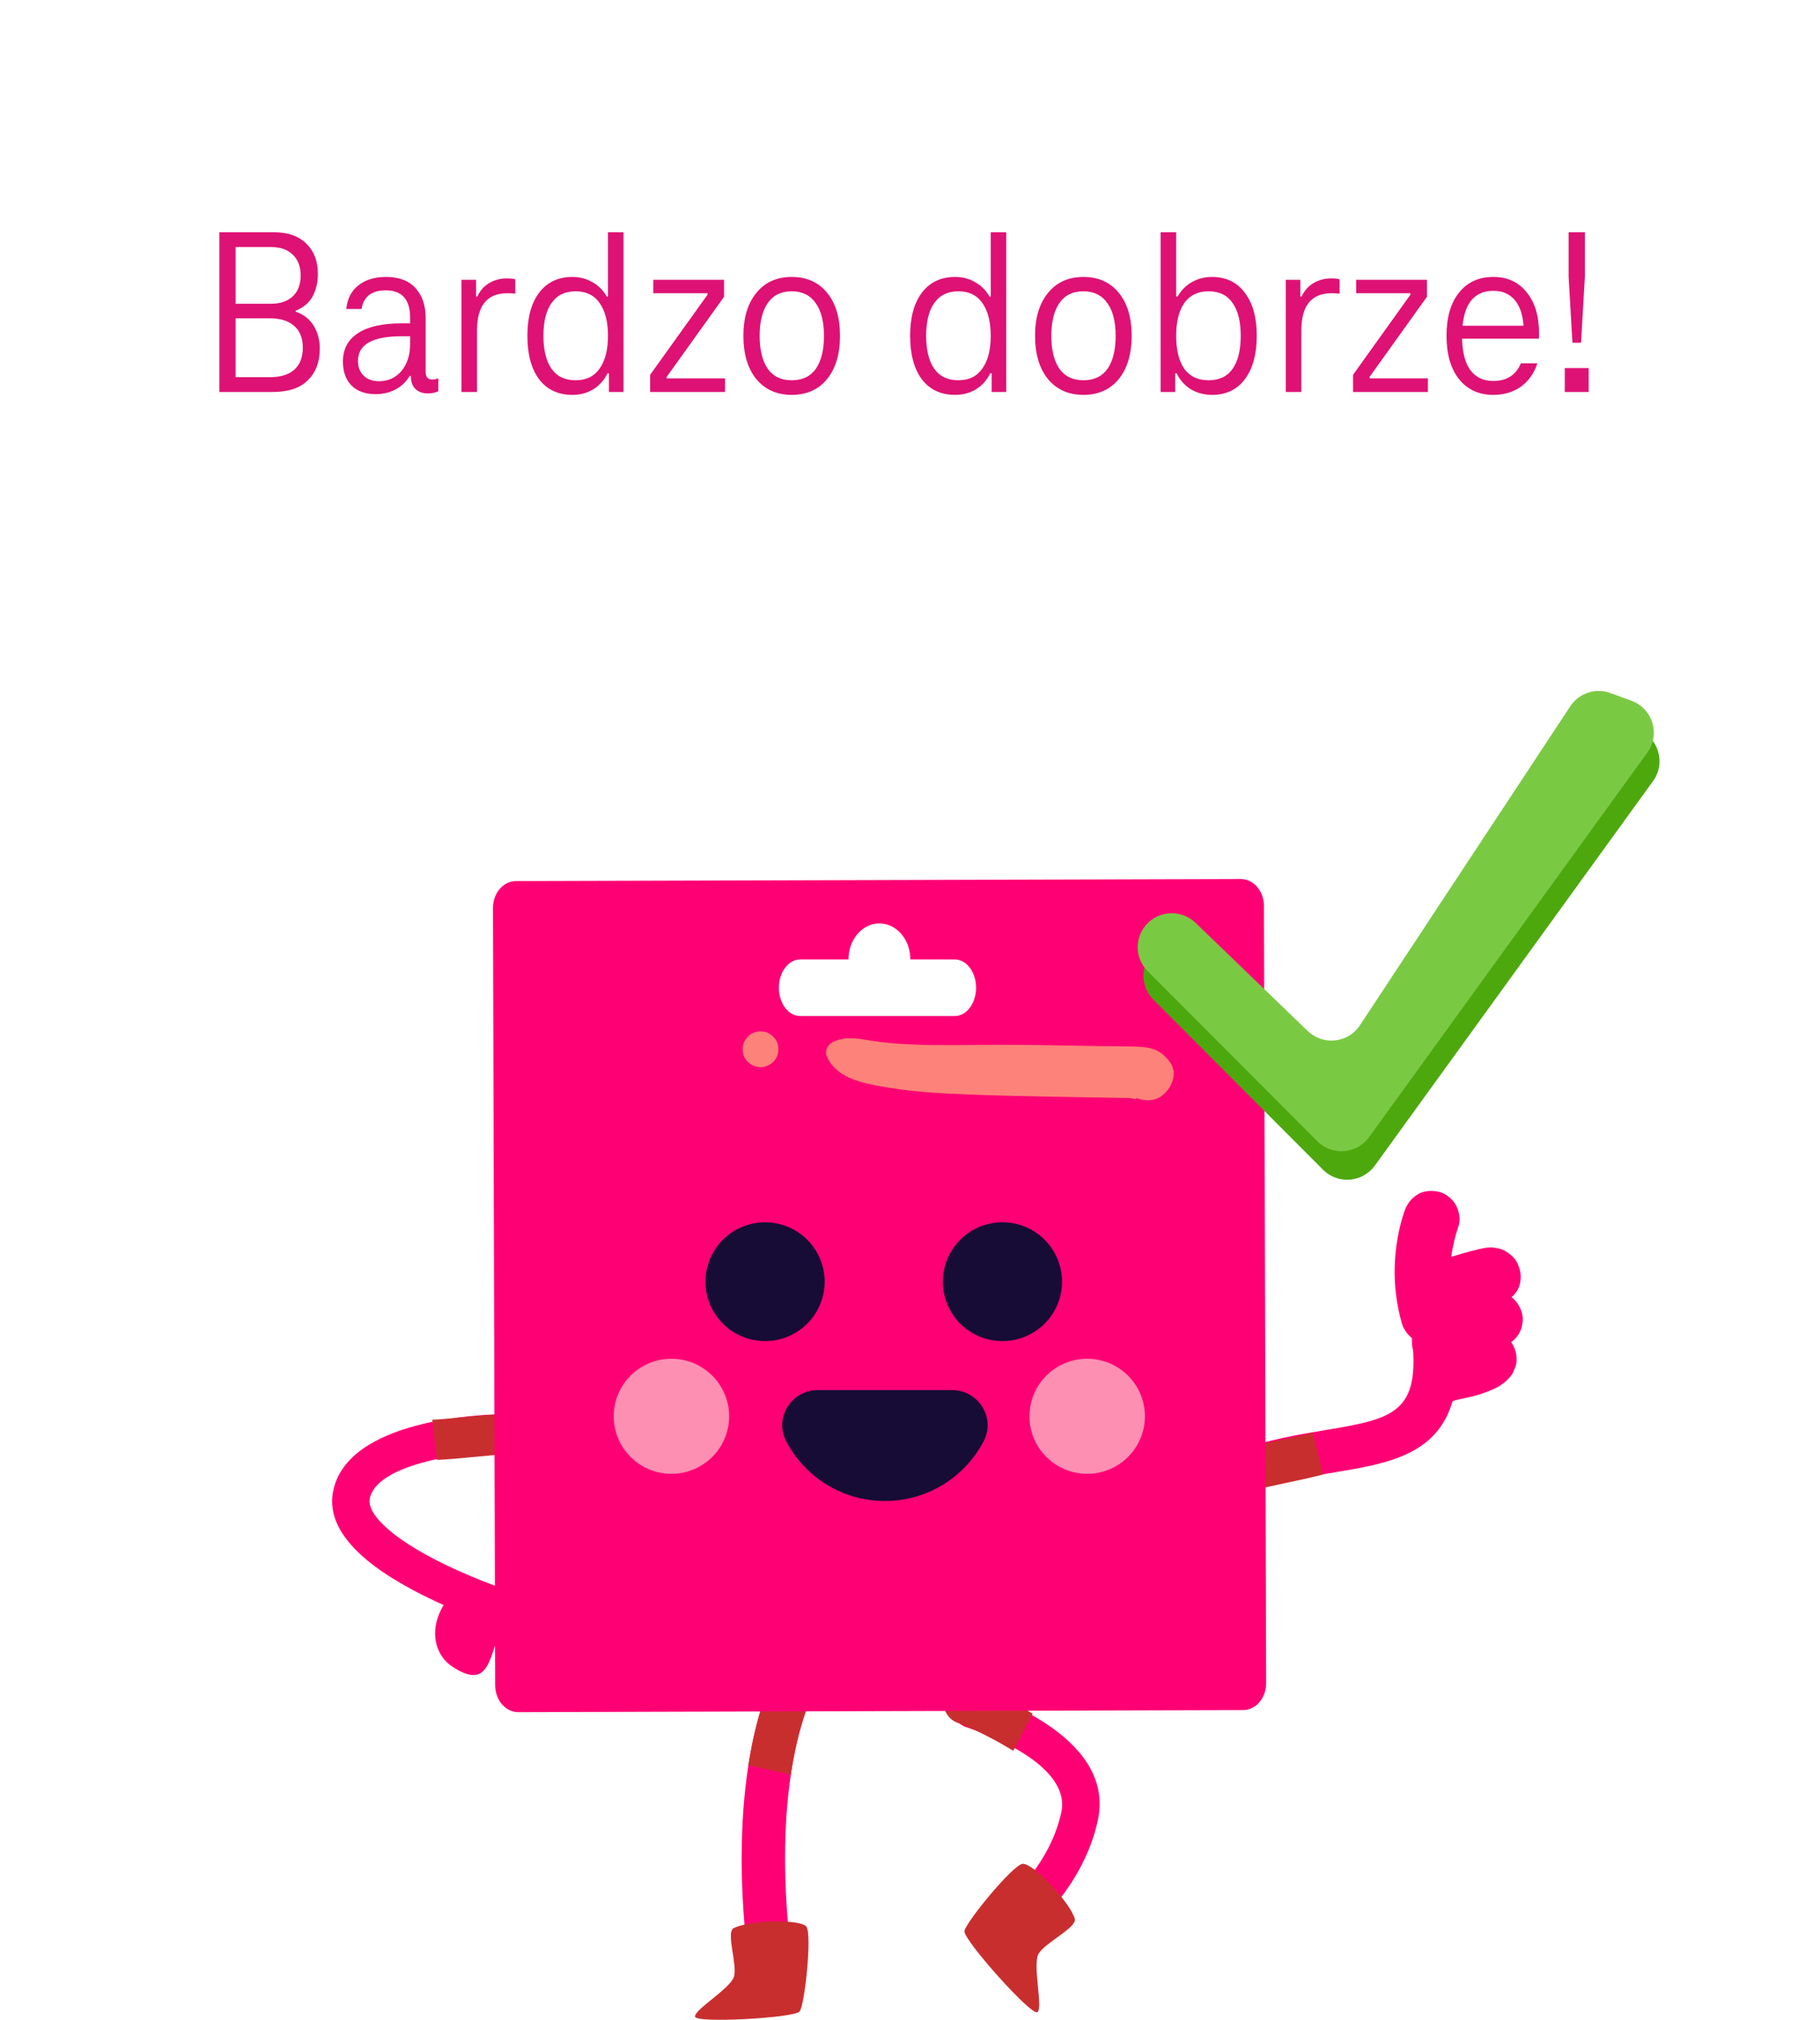 <svg width="274" height="304" viewBox="0 0 274 304" fill="none" xmlns="http://www.w3.org/2000/svg">
<g filter="url(#filter0_d_616_2312)">
<rect x="4" width="266" height="87" rx="38" fill="white"/>
<path d="M173 117.75L199.847 87H173L173 117.75Z" fill="white"/>
<path d="M44.508 42.904C45.732 43.336 46.644 44.056 47.244 45.064C47.844 46.048 48.144 47.188 48.144 48.484C48.144 50.476 47.544 52.06 46.344 53.236C45.168 54.412 43.392 55 41.016 55L33.024 55L33.024 30.952L41.196 30.952C43.332 30.952 44.976 31.528 46.128 32.68C47.28 33.808 47.856 35.32 47.856 37.216C47.856 38.488 47.592 39.616 47.064 40.6C46.536 41.584 45.684 42.304 44.508 42.76L44.508 42.904ZM35.472 41.716L40.8 41.716C42.216 41.716 43.308 41.344 44.076 40.6C44.868 39.856 45.264 38.812 45.264 37.468C45.264 36.124 44.868 35.08 44.076 34.336C43.308 33.568 42.216 33.184 40.8 33.184L35.472 33.184L35.472 41.716ZM40.656 52.768C42.24 52.768 43.452 52.396 44.292 51.652C45.156 50.884 45.588 49.78 45.588 48.34C45.588 46.9 45.156 45.808 44.292 45.064C43.452 44.296 42.24 43.912 40.656 43.912L35.472 43.912L35.472 52.768L40.656 52.768ZM65.052 53.128C65.316 53.128 65.628 53.068 65.988 52.948L65.988 54.892C65.508 55.108 64.98 55.216 64.404 55.216C63.66 55.216 63.048 55 62.568 54.568C62.088 54.112 61.848 53.452 61.848 52.588L61.668 52.588C61.188 53.428 60.492 54.1 59.58 54.604C58.668 55.084 57.672 55.324 56.592 55.324C55.008 55.324 53.784 54.892 52.92 54.028C52.056 53.14 51.624 51.94 51.624 50.428C51.624 48.556 52.38 47.128 53.892 46.144C55.404 45.16 57.588 44.668 60.444 44.668L61.74 44.668L61.74 43.804C61.74 41.068 60.516 39.7 58.068 39.7C57.012 39.7 56.172 39.94 55.548 40.42C54.948 40.9 54.576 41.596 54.432 42.508L52.128 42.508C52.296 40.948 52.908 39.76 53.964 38.944C55.02 38.104 56.4 37.684 58.104 37.684C60.072 37.684 61.56 38.248 62.568 39.376C63.576 40.48 64.08 41.98 64.08 43.876L64.08 51.976C64.08 52.336 64.164 52.624 64.332 52.84C64.5 53.032 64.74 53.128 65.052 53.128ZM57.024 53.38C58.44 53.38 59.58 52.864 60.444 51.832C61.308 50.776 61.74 49.444 61.74 47.836L61.74 46.612L60.444 46.612C56.076 46.612 53.892 47.848 53.892 50.32C53.892 51.256 54.18 52 54.756 52.552C55.332 53.104 56.088 53.38 57.024 53.38ZM76.313 37.9C76.865 37.9 77.285 37.948 77.573 38.044L77.573 40.204C77.261 40.156 76.865 40.132 76.385 40.132C73.337 40.132 71.813 42.004 71.813 45.748L71.813 55L69.473 55L69.473 38.116L71.669 38.116L71.669 40.636L71.849 40.636C72.281 39.724 72.893 39.04 73.685 38.584C74.477 38.128 75.353 37.9 76.313 37.9ZM93.87 30.952L93.87 55L91.674 55L91.674 52.192L91.458 52.192C90.954 53.224 90.234 54.028 89.298 54.604C88.386 55.156 87.342 55.432 86.166 55.432C84.03 55.432 82.362 54.652 81.162 53.092C79.986 51.508 79.398 49.324 79.398 46.54C79.398 43.78 79.986 41.62 81.162 40.06C82.362 38.476 84.03 37.684 86.166 37.684C87.294 37.684 88.302 37.948 89.19 38.476C90.102 38.98 90.822 39.7 91.35 40.636L91.53 40.636L91.53 30.952L93.87 30.952ZM86.67 53.236C88.254 53.236 89.454 52.648 90.27 51.472C91.11 50.296 91.53 48.652 91.53 46.54C91.53 44.428 91.11 42.784 90.27 41.608C89.454 40.432 88.254 39.844 86.67 39.844C85.062 39.844 83.85 40.432 83.034 41.608C82.218 42.76 81.81 44.404 81.81 46.54C81.81 48.676 82.218 50.332 83.034 51.508C83.85 52.66 85.062 53.236 86.67 53.236ZM109.15 52.948L109.15 55L97.882 55L97.882 52.408L106.522 40.348L106.522 40.132L98.35 40.132L98.35 38.116L109.006 38.116L109.006 40.672L100.366 52.732L100.366 52.948L109.15 52.948ZM119.189 55.432C116.957 55.432 115.181 54.64 113.861 53.056C112.565 51.448 111.917 49.276 111.917 46.54C111.917 43.828 112.565 41.68 113.861 40.096C115.157 38.488 116.933 37.684 119.189 37.684C121.445 37.684 123.221 38.476 124.517 40.06C125.813 41.644 126.461 43.804 126.461 46.54C126.461 49.276 125.813 51.448 124.517 53.056C123.221 54.64 121.445 55.432 119.189 55.432ZM119.189 53.236C120.797 53.236 122.009 52.66 122.825 51.508C123.641 50.332 124.049 48.676 124.049 46.54C124.049 44.404 123.629 42.76 122.789 41.608C121.973 40.432 120.773 39.844 119.189 39.844C117.605 39.844 116.405 40.432 115.589 41.608C114.773 42.784 114.365 44.428 114.365 46.54C114.365 48.676 114.773 50.332 115.589 51.508C116.405 52.66 117.605 53.236 119.189 53.236ZM151.491 30.952L151.491 55L149.295 55L149.295 52.192L149.079 52.192C148.575 53.224 147.855 54.028 146.919 54.604C146.007 55.156 144.963 55.432 143.787 55.432C141.651 55.432 139.983 54.652 138.783 53.092C137.607 51.508 137.019 49.324 137.019 46.54C137.019 43.78 137.607 41.62 138.783 40.06C139.983 38.476 141.651 37.684 143.787 37.684C144.915 37.684 145.923 37.948 146.811 38.476C147.723 38.98 148.443 39.7 148.971 40.636L149.151 40.636L149.151 30.952L151.491 30.952ZM144.291 53.236C145.875 53.236 147.075 52.648 147.891 51.472C148.731 50.296 149.151 48.652 149.151 46.54C149.151 44.428 148.731 42.784 147.891 41.608C147.075 40.432 145.875 39.844 144.291 39.844C142.683 39.844 141.471 40.432 140.655 41.608C139.839 42.76 139.431 44.404 139.431 46.54C139.431 48.676 139.839 50.332 140.655 51.508C141.471 52.66 142.683 53.236 144.291 53.236ZM163.099 55.432C160.867 55.432 159.091 54.64 157.771 53.056C156.475 51.448 155.827 49.276 155.827 46.54C155.827 43.828 156.475 41.68 157.771 40.096C159.067 38.488 160.843 37.684 163.099 37.684C165.355 37.684 167.131 38.476 168.427 40.06C169.723 41.644 170.371 43.804 170.371 46.54C170.371 49.276 169.723 51.448 168.427 53.056C167.131 54.64 165.355 55.432 163.099 55.432ZM163.099 53.236C164.707 53.236 165.919 52.66 166.735 51.508C167.551 50.332 167.959 48.676 167.959 46.54C167.959 44.404 167.539 42.76 166.699 41.608C165.883 40.432 164.683 39.844 163.099 39.844C161.515 39.844 160.315 40.432 159.499 41.608C158.683 42.784 158.275 44.428 158.275 46.54C158.275 48.676 158.683 50.332 159.499 51.508C160.315 52.66 161.515 53.236 163.099 53.236ZM182.471 37.684C184.583 37.684 186.227 38.476 187.403 40.06C188.603 41.62 189.203 43.78 189.203 46.54C189.203 49.324 188.603 51.508 187.403 53.092C186.227 54.652 184.583 55.432 182.471 55.432C181.295 55.432 180.239 55.156 179.303 54.604C178.367 54.028 177.647 53.224 177.143 52.192L176.927 52.192L176.927 55L174.731 55L174.731 30.952L177.071 30.952L177.071 40.636L177.287 40.636C177.815 39.7 178.523 38.98 179.411 38.476C180.323 37.948 181.343 37.684 182.471 37.684ZM181.931 53.236C183.563 53.236 184.775 52.66 185.567 51.508C186.383 50.356 186.791 48.7 186.791 46.54C186.791 44.404 186.383 42.76 185.567 41.608C184.775 40.432 183.563 39.844 181.931 39.844C180.347 39.844 179.135 40.432 178.295 41.608C177.479 42.784 177.071 44.428 177.071 46.54C177.071 48.676 177.479 50.332 178.295 51.508C179.135 52.66 180.347 53.236 181.931 53.236ZM200.415 37.9C200.967 37.9 201.387 37.948 201.675 38.044L201.675 40.204C201.363 40.156 200.967 40.132 200.487 40.132C197.439 40.132 195.915 42.004 195.915 45.748L195.915 55L193.575 55L193.575 38.116L195.771 38.116L195.771 40.636L195.951 40.636C196.383 39.724 196.995 39.04 197.787 38.584C198.579 38.128 199.455 37.9 200.415 37.9ZM214.97 52.948L214.97 55L203.702 55L203.702 52.408L212.342 40.348L212.342 40.132L204.17 40.132L204.17 38.116L214.826 38.116L214.826 40.672L206.186 52.732L206.186 52.948L214.97 52.948ZM231.705 46.216C231.705 46.576 231.693 46.828 231.669 46.972L220.113 46.972C220.161 49.06 220.581 50.644 221.373 51.724C222.189 52.804 223.329 53.344 224.793 53.344C226.833 53.344 228.225 52.456 228.969 50.68L231.453 50.68C230.973 52.168 230.157 53.332 229.005 54.172C227.853 55.012 226.449 55.432 224.793 55.432C222.633 55.432 220.917 54.64 219.645 53.056C218.397 51.472 217.773 49.3 217.773 46.54C217.773 43.78 218.397 41.62 219.645 40.06C220.893 38.476 222.621 37.684 224.829 37.684C226.941 37.684 228.609 38.452 229.833 39.988C231.081 41.5 231.705 43.576 231.705 46.216ZM224.829 39.772C223.461 39.772 222.381 40.216 221.589 41.104C220.821 41.992 220.353 43.3 220.185 45.028L229.365 45.028C229.245 43.3 228.789 41.992 227.997 41.104C227.229 40.216 226.173 39.772 224.829 39.772ZM236.154 37.612L236.154 30.952L238.602 30.952L238.602 37.612L238.026 47.584L236.73 47.584L236.154 37.612ZM235.578 51.4L239.178 51.4L239.178 55L235.578 55L235.578 51.4Z" fill="#DE1274"/>
</g>
<g clip-path="url(#clip0_616_2312)">
<path d="M115.566 298.513C114.182 298.325 113.025 297.254 112.792 295.81C112.643 294.877 109.182 272.774 115.125 255.5C115.71 253.804 117.564 252.898 119.267 253.482C120.969 254.065 121.878 255.913 121.293 257.609C115.884 273.327 119.196 294.571 119.23 294.784C119.514 296.556 118.304 298.221 116.526 298.505C116.2 298.558 115.876 298.558 115.566 298.516V298.513Z" fill="#FF0074"/>
<path d="M110.434 290.22C112.601 289.028 120.547 288.779 121.408 289.993C122.269 291.207 121.155 301.755 120.384 302.741C119.613 303.728 104.832 304.553 104.64 303.532C104.452 302.512 109.995 299.273 110.51 297.49C111.025 295.707 109.278 290.856 110.431 290.223L110.434 290.22Z" fill="#C92E2E"/>
<path d="M119.267 253.479C117.565 252.896 115.71 253.801 115.125 255.497C113.997 258.778 113.206 262.235 112.668 265.686L119.056 267.099C119.537 263.856 120.252 260.628 121.293 257.603C121.876 255.907 120.969 254.059 119.267 253.476V253.479Z" fill="#C92E2E"/>
<path d="M150.796 293.29C149.902 293.29 149.024 292.866 148.478 292.078C147.594 290.805 147.915 289.059 149.195 288.178C149.277 288.122 157.783 282.122 159.778 272.769C161.455 264.904 145.675 260.02 145.515 259.972C144.023 259.532 143.174 257.973 143.615 256.487C144.057 255.004 145.622 254.154 147.113 254.595C147.968 254.847 168.057 260.926 165.285 273.932C162.817 285.509 152.82 292.502 152.395 292.793C151.908 293.13 151.351 293.29 150.799 293.29H150.796Z" fill="#FF0074"/>
<path d="M142.293 255.209C142.917 253.591 144.744 252.784 146.367 253.409C149.508 254.615 152.566 256.179 155.465 257.926L152.547 263.516C149.837 261.857 146.992 260.379 144.099 259.269C142.476 258.646 141.665 256.827 142.29 255.209H142.293Z" fill="#C92E2E"/>
<path d="M161.81 288.798C161.104 286.322 155.448 280.28 153.914 280.535C152.381 280.793 145.363 289.367 145.194 290.66C145.028 291.952 155.279 303.462 156.177 302.85C157.074 302.239 155.406 295.774 156.351 294.08C157.296 292.39 162.184 290.113 161.807 288.795L161.81 288.798Z" fill="#C92E2E"/>
<path d="M74.731 244.698C74.473 244.614 68.319 242.584 62.28 239.379C53.242 234.582 49.159 229.571 50.144 224.488C52.263 213.562 72.793 212.914 75.128 212.875L75.221 218.483C69.27 218.586 56.661 220.451 55.67 225.551C55.234 227.802 58.695 231.122 64.928 234.43C70.544 237.411 76.431 239.351 76.49 239.371L74.734 244.698H74.731Z" fill="#FF0074"/>
<path d="M212.806 198.247C212.561 198.788 212.277 199.066 212.367 199.696C214.171 212.448 210.386 213.443 199.789 215.201C195.543 215.905 190.731 216.701 185.593 218.546C183.899 219.155 183.018 221.016 183.629 222.704C184.239 224.392 186.108 225.27 187.802 224.661C192.386 223.018 196.888 222.272 200.861 221.614C205.425 220.857 209.882 220.119 213.284 218.05C217.64 215.403 220.274 210.572 219.205 200.74C219.903 200.54 211.917 194.79 212.806 198.25V198.247Z" fill="#FF0074"/>
<path d="M197.654 215.619C196.196 216.003 194.536 216.357 192.662 216.755C188.452 217.646 183.683 218.658 178.629 220.728C176.963 221.412 176.17 223.31 176.853 224.967C177.537 226.627 179.445 227.417 181.111 226.736C185.616 224.891 190.081 223.944 194.021 223.108C195.774 222.735 197.51 222.368 199.173 221.928L197.656 215.619H197.654Z" fill="#C92E2E"/>
<path d="M65.082 213.687C66.577 213.614 68.251 213.455 70.142 213.272C74.385 212.866 79.194 212.406 84.625 212.807C86.418 212.939 87.808 214.402 87.732 216.073C87.656 217.744 86.142 218.992 84.352 218.86C79.507 218.501 75.007 218.933 71.037 219.314C69.27 219.483 67.519 219.651 65.811 219.732L65.082 213.69V213.687Z" fill="#C92E2E"/>
<path d="M190.284 136.343C190.278 134.108 188.719 132.3 186.806 132.303L77.672 132.611C75.758 132.617 74.211 134.434 74.216 136.668L74.548 253.653C74.554 255.887 76.113 257.696 78.026 257.693L187.16 257.385C189.074 257.379 190.622 255.562 190.616 253.328L190.284 136.343ZM143.745 152.927H120.46C118.698 152.927 117.258 151.01 117.258 148.666C117.258 146.322 118.698 144.404 120.46 144.404H127.737C127.737 141.409 129.822 138.981 132.394 138.981C134.966 138.981 137.051 141.409 137.051 144.404H143.745C145.506 144.404 146.947 146.322 146.947 148.666C146.947 151.01 145.506 152.927 143.745 152.927Z" fill="#FF0074"/>
<path d="M219.174 196.913C218.862 195.805 218.628 194.678 218.471 193.537C218.522 193.91 218.572 194.283 218.623 194.656C218.333 192.455 218.336 190.231 218.631 188.03C218.581 188.403 218.53 188.776 218.479 189.149C218.699 187.587 219.062 186.051 219.571 184.556C219.912 183.561 219.667 182.204 219.146 181.315C218.626 180.426 217.63 179.61 216.625 179.383C215.544 179.139 214.332 179.19 213.372 179.807C212.415 180.421 211.802 181.242 211.433 182.319C210.516 184.999 210.049 187.873 209.97 190.702C209.894 193.528 210.268 196.425 211.037 199.144C211.326 200.168 212.055 201.121 212.975 201.657C213.881 202.184 215.212 202.408 216.228 202.08C217.244 201.752 218.235 201.121 218.749 200.148C219.278 199.15 219.49 198.017 219.174 196.907V196.913Z" fill="#FF0074"/>
<path d="M217.654 198.385C218.912 197.889 220.19 197.44 221.484 197.042C222.779 196.644 224.056 196.265 225.365 196.018L224.242 196.17C224.335 196.159 224.416 196.159 224.509 196.17L223.386 196.018L223.465 196.041L222.458 195.617L222.528 195.654L221.673 194.995L221.726 195.048C221.507 194.765 221.287 194.482 221.065 194.196L221.101 194.266C221.566 195.174 222.66 195.934 223.623 196.198C224.585 196.461 225.978 196.349 226.876 195.774C227.776 195.197 228.57 194.333 228.814 193.262C229.076 192.124 228.924 191.07 228.389 190.021C228.032 189.326 227.399 188.782 226.749 188.373C226.408 188.159 226.02 187.997 225.626 187.91C225.289 187.834 224.765 187.747 224.416 187.75C223.732 187.756 223.043 187.921 222.379 188.078C221.58 188.269 220.786 188.479 219.998 188.706C218.442 189.158 216.912 189.685 215.403 190.276C214.855 190.405 214.376 190.658 213.968 191.028C213.51 191.325 213.147 191.717 212.882 192.208C212.353 193.111 212.128 194.437 212.457 195.449C212.786 196.467 213.42 197.448 214.396 197.961C215.372 198.475 216.613 198.794 217.649 198.385H217.654Z" fill="#FF0074"/>
<path d="M218.901 205.602C220.083 204.926 221.304 204.323 222.562 203.793L221.555 204.217C223.049 203.594 224.583 203.078 226.15 202.675C227.169 202.411 228.145 201.64 228.671 200.743C229.2 199.84 229.425 198.514 229.096 197.502C228.767 196.484 228.134 195.503 227.157 194.99C226.144 194.457 225.033 194.275 223.905 194.566C220.68 195.399 217.531 196.691 214.641 198.34C213.727 198.864 212.981 199.843 212.702 200.852C212.424 201.862 212.55 203.199 213.127 204.093C213.707 204.991 214.574 205.781 215.649 206.025C216.763 206.278 217.894 206.177 218.901 205.602Z" fill="#FF0074"/>
<path d="M218.598 210.915C219.768 210.539 221.001 210.357 222.188 210.037C223.153 209.777 224.059 209.42 224.977 209.014C225.233 208.902 225.483 208.773 225.714 208.619C226.187 208.299 226.724 207.948 227.09 207.494C227.501 207.113 227.793 206.662 227.962 206.14C228.227 205.638 228.348 205.1 228.325 204.519C228.325 203.488 227.867 202.257 227.09 201.545C226.285 200.81 225.23 200.263 224.104 200.314C223.058 200.361 221.805 200.695 221.119 201.545C221.009 201.679 220.885 201.794 220.75 201.901L221.606 201.242C221.29 201.477 220.939 201.654 220.576 201.808C220.911 201.668 221.248 201.525 221.583 201.385C219.9 202.08 218.074 202.251 216.352 202.804C215.314 203.137 214.388 203.785 213.831 204.735C213.302 205.638 213.077 206.964 213.406 207.976C213.735 208.994 214.368 209.976 215.345 210.489C216.321 211.002 217.509 211.263 218.598 210.912V210.915Z" fill="#FF0074"/>
<path d="M74.967 246.517C76.36 243.153 75.51 239.612 73.068 238.608C70.626 237.604 67.516 239.516 66.123 242.881C64.731 246.245 65.831 249.318 68.023 250.79C73.361 254.374 73.575 249.882 74.967 246.517Z" fill="#FF0074"/>
<path d="M176.138 159.866C174.546 157.663 172.756 157.539 170.21 157.506C168.094 157.478 165.977 157.45 163.861 157.422C159.176 157.36 154.488 157.225 149.806 157.256C145.532 157.284 141.266 157.377 136.994 157.192C134.937 157.102 132.925 156.92 130.894 156.586C128.924 156.264 127.059 155.941 125.229 156.925C124.616 157.256 124.155 158.201 124.43 158.885C125.899 162.544 130.565 163.166 134.026 163.741C137.898 164.383 141.809 164.568 145.723 164.728C149.955 164.902 154.184 164.992 158.419 165.065C160.535 165.101 162.651 165.137 164.768 165.174C165.977 165.194 167.185 165.216 168.395 165.238C169 165.25 169.605 165.258 170.21 165.269C170.899 165.482 171.192 165.471 171.096 165.241C171.265 165.32 171.442 165.387 171.633 165.44C172.683 165.732 173.862 165.653 174.779 165.025C176.341 163.954 177.405 161.616 176.138 159.861V159.866Z" fill="#FD8279"/>
<path d="M117.103 157.208C116.946 156.521 116.436 155.969 115.859 155.596C115.62 155.434 115.364 155.335 115.088 155.307C114.692 155.201 114.292 155.201 113.895 155.307C113.262 155.403 112.744 155.804 112.365 156.292C111.903 156.886 111.731 157.539 111.833 158.285C111.85 158.644 111.957 158.978 112.154 159.289C112.393 159.695 112.716 160.018 113.124 160.256C113.769 160.595 114.492 160.724 115.209 160.528C115.865 160.349 116.484 159.875 116.827 159.289C117.202 158.65 117.261 157.918 117.1 157.211L117.103 157.208Z" fill="#FD8279"/>
<path d="M133.224 225.915C139.699 225.915 145.315 222.253 148.101 216.892C149.919 213.399 147.305 209.229 143.354 209.229H123.091C119.14 209.229 116.529 213.399 118.344 216.892C121.13 222.25 126.746 225.915 133.221 225.915H133.224Z" fill="#170C35"/>
<path d="M109.77 213.166C109.77 217.946 105.881 221.824 101.08 221.824C96.28 221.824 92.391 217.949 92.391 213.166C92.391 208.383 96.28 204.508 101.08 204.508C105.881 204.508 109.77 208.383 109.77 213.166Z" fill="#FD8FB3"/>
<path d="M154.986 213.166C154.986 217.946 158.875 221.824 163.676 221.824C168.476 221.824 172.365 217.949 172.365 213.166C172.365 208.383 168.476 204.508 163.676 204.508C158.875 204.508 154.986 208.383 154.986 213.166Z" fill="#FD8FB3"/>
<path d="M153.135 204.516C159.662 204.516 164.953 203.072 164.953 201.292C164.953 199.511 159.662 198.067 153.135 198.067C146.608 198.067 141.316 199.511 141.316 201.292C141.316 203.072 146.608 204.516 153.135 204.516Z" fill="#FF0074"/>
<path d="M122.885 188.325C120.345 184.086 114.838 182.701 110.583 185.233C106.329 187.764 104.938 193.251 107.479 197.491C110.02 201.73 115.527 203.115 119.782 200.583C124.036 198.052 125.426 192.565 122.885 188.325Z" fill="#170C35"/>
<path d="M143.213 188.325C145.754 184.086 151.261 182.701 155.516 185.233C159.77 187.764 161.16 193.251 158.619 197.491C156.078 201.73 150.572 203.115 146.317 200.583C142.062 198.052 140.672 192.565 143.213 188.325Z" fill="#170C35"/>
<path d="M174.322 142.675C176.334 141.264 179.069 141.474 180.839 143.182L197.745 159.475C200.055 161.701 203.831 161.286 205.599 158.608L237.263 110.597C238.572 108.611 241.082 107.787 243.319 108.606L246.482 109.764C249.667 110.93 250.857 114.805 248.873 117.55L206.977 175.442C205.126 178.002 201.412 178.294 199.18 176.056L173.636 150.455C171.396 148.209 171.722 144.494 174.322 142.672V142.675Z" fill="#4DA80E"/>
<path d="M173.462 138.383C175.474 136.972 178.209 137.182 179.979 138.89L196.885 155.183C199.195 157.409 202.971 156.994 204.738 154.316L236.403 106.305C237.711 104.319 240.221 103.495 242.458 104.314L245.621 105.472C248.807 106.638 249.997 110.513 248.013 113.258L206.117 171.15C204.265 173.71 200.551 174.002 198.32 171.764L172.775 146.163C170.535 143.917 170.862 140.202 173.462 138.38V138.383Z" fill="#7AC943"/>
</g>
<defs>
<filter id="filter0_d_616_2312" x="0" y="0" width="274" height="125.75" filterUnits="userSpaceOnUse" color-interpolation-filters="sRGB">
<feFlood flood-opacity="0" result="BackgroundImageFix"/>
<feColorMatrix in="SourceAlpha" type="matrix" values="0 0 0 0 0 0 0 0 0 0 0 0 0 0 0 0 0 0 127 0" result="hardAlpha"/>
<feOffset dy="4"/>
<feGaussianBlur stdDeviation="2"/>
<feComposite in2="hardAlpha" operator="out"/>
<feColorMatrix type="matrix" values="0 0 0 0 0 0 0 0 0 0 0 0 0 0 0 0 0 0 0.25 0"/>
<feBlend mode="normal" in2="BackgroundImageFix" result="effect1_dropShadow_616_2312"/>
<feBlend mode="normal" in="SourceGraphic" in2="effect1_dropShadow_616_2312" result="shape"/>
</filter>
<clipPath id="clip0_616_2312">
<rect width="203" height="200" fill="white" transform="translate(50 104)"/>
</clipPath>
</defs>
</svg>
